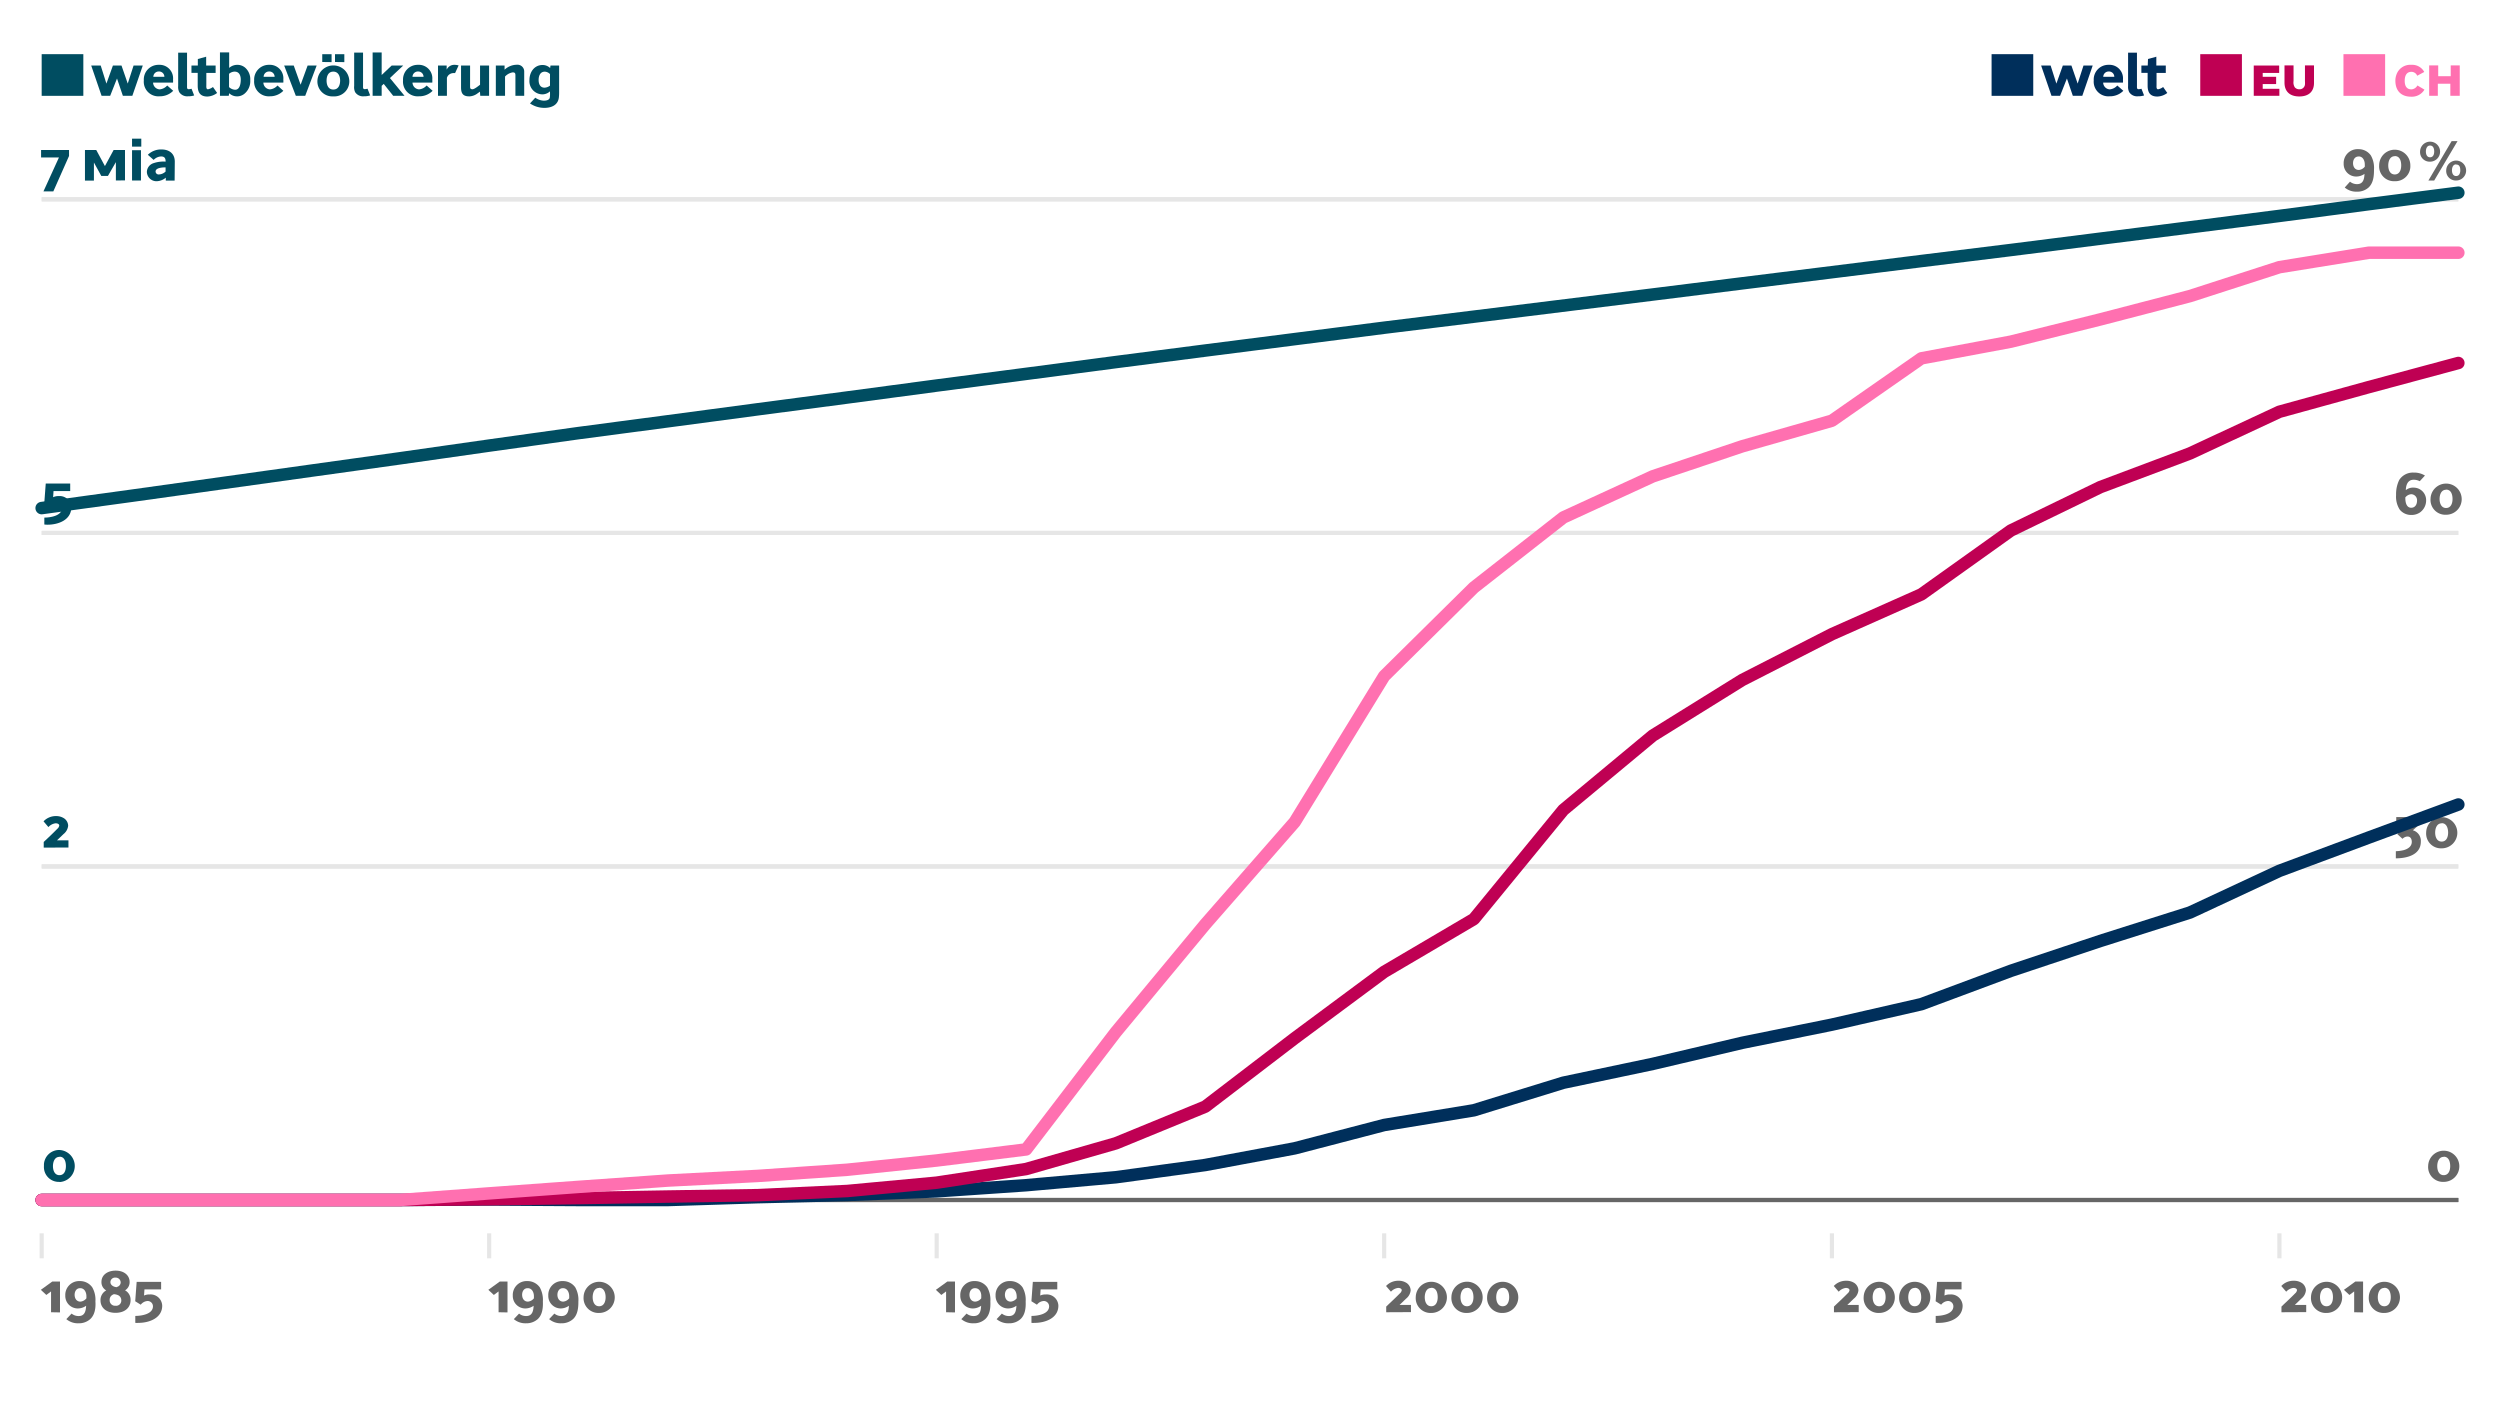 <svg id="chart" xmlns="http://www.w3.org/2000/svg" viewBox="0 0 600 338"><defs><style>.cls-1{fill:#fff;}.cls-10,.cls-11,.cls-2,.cls-3,.cls-6,.cls-8,.cls-9{fill:none;}.cls-3{stroke:#666;}.cls-4{isolation:isolate;}.cls-5{fill:#004d61;}.cls-6{stroke:#e6e6e6;}.cls-7{fill:#666;}.cls-8{stroke:#004d61;}.cls-10,.cls-11,.cls-8,.cls-9{stroke-linecap:round;stroke-linejoin:round;stroke-width:3px;}.cls-9{stroke:#002f5b;}.cls-10{stroke:#bf0053;}.cls-11{stroke:#ff70b0;}.cls-12{fill:#002f5b;}.cls-13{fill:#bf0053;}.cls-14{fill:#ff70b0;}</style></defs><title>internet-coverage</title><rect id="ground" class="cls-1" width="600" height="338"/><rect id="plotArea" class="cls-2" width="600" height="338"/><g id="leftAxis"><line class="cls-3" x1="590" y1="288" x2="10" y2="288"/><g class="cls-4"><path class="cls-5" d="M14.27,283.65a3.56,3.56,0,0,1-3.72-3.83A3.63,3.63,0,0,1,14.29,276a3.85,3.85,0,0,1,0,7.69Zm0-6c-1.19,0-1.56,1.25-1.56,2.23s.38,2.16,1.56,2.16,1.55-1.15,1.55-2.16S15.52,277.61,14.29,277.61Z"/></g><line class="cls-6" x1="590" y1="207.95" x2="10" y2="207.95"/><g class="cls-4"><path class="cls-5" d="M10.49,203.43v-1.36c1.08-1,2.2-2.06,3.25-3.14a1.3,1.3,0,0,0,.48-.78c0-.44-.52-.56-.86-.56a2.75,2.75,0,0,0-1.74.91l-1.17-1.38a4.06,4.06,0,0,1,3-1.26,3.42,3.42,0,0,1,2,.59,2.22,2.22,0,0,1,.91,1.73,2.94,2.94,0,0,1-1.12,2l-1.56,1.5h2.75v1.72Z"/></g><line class="cls-6" x1="590" y1="127.9" x2="10" y2="127.9"/><g class="cls-4"><path class="cls-5" d="M11.4,125.93a6.61,6.61,0,0,1-.76-.05v-1.66c1.45,0,4.25-.41,4.25-2.33a1.29,1.29,0,0,0-1.32-1.26,2.2,2.2,0,0,0-1.61.9l-1.33-.83.35-4.65h5.87v1.81h-4l-.1,1.47a3,3,0,0,1,1.36-.27,2.79,2.79,0,0,1,3,2.72C17.1,124.8,14,125.93,11.4,125.93Z"/></g><line class="cls-6" x1="590" y1="47.84" x2="10" y2="47.84"/><g class="cls-4"><path class="cls-5" d="M12.8,45.93H10.43l3.72-8.14-4.29,0V36h6.71v1.43Z"/><path class="cls-5" d="M27.81,43.32l0-4.41-1.91,3.32H24.31L22.54,39l0,4.34H20.39V36H23.1l2.08,3.86L27.27,36H30v7.29Z"/><path class="cls-5" d="M31.69,35.19V33.28h2.22v1.91Zm0,8.13V36.05h2.14v7.27Z"/><path class="cls-5" d="M41.91,43.34H39.79l0-.7a3.55,3.55,0,0,1-2.09.85,2.3,2.3,0,0,1-2.45-2.27,2.27,2.27,0,0,1,1.63-2.07,7.37,7.37,0,0,1,2.87-.36c0-.77-.22-1.24-1.08-1.24a2.58,2.58,0,0,0-1.79.83l-1.4-1.23a4.51,4.51,0,0,1,3.27-1.28c1.88,0,3.2,1,3.2,2.93Zm-2.17-3.17c-.69,0-2.4.07-2.4,1a.72.72,0,0,0,.77.7,2.45,2.45,0,0,0,1.63-.7Z"/></g><path class="cls-2" d="M10,47.84H590V288H10"/></g><g id="rightAxis"><line class="cls-3" x1="10" y1="288" x2="590" y2="288"/><g class="cls-4"><path class="cls-7" d="M586.49,283.65a3.56,3.56,0,0,1-3.73-3.83,3.74,3.74,0,1,1,3.73,3.83Zm0-6c-1.19,0-1.55,1.25-1.55,2.23s.37,2.16,1.55,2.16,1.56-1.15,1.56-2.16S587.73,277.61,586.5,277.61Z"/></g><line class="cls-6" x1="10" y1="207.95" x2="590" y2="207.95"/><g class="cls-4"><path class="cls-7" d="M579.09,199.27A2.63,2.63,0,0,1,581,202c0,3.21-3.4,4-6,4v-1.71a9.46,9.46,0,0,0,1.83-.24c1-.26,2-.86,2-2,0-.68-.29-1.29-1.06-1.29a1.8,1.8,0,0,0-1.17.56l-1.25-1.14,2.59-2.29-2.84,0V196.1H581v1.45Z"/><path class="cls-7" d="M586,203.6a3.56,3.56,0,0,1-3.72-3.83A3.74,3.74,0,1,1,586,203.6Zm0-6c-1.19,0-1.56,1.25-1.56,2.23s.38,2.15,1.56,2.15,1.55-1.15,1.55-2.15S587.21,197.56,586,197.56Z"/></g><line class="cls-6" x1="10" y1="127.9" x2="590" y2="127.9"/><g class="cls-4"><path class="cls-7" d="M580.77,123a3.57,3.57,0,0,1-2.08.59,3.51,3.51,0,0,1-2.74-1.26,5.72,5.72,0,0,1-.89-3.51,7.81,7.81,0,0,1,.74-3.6,3.88,3.88,0,0,1,3.46-1.8,5,5,0,0,1,2.73.71l-1.25,1.36a3.09,3.09,0,0,0-1.49-.35c-1.42,0-1.83,1.32-1.85,2.49a2.73,2.73,0,0,1,1.87-.6,3,3,0,0,1,3,3.08A3.51,3.51,0,0,1,580.77,123Zm-2.08-4.39a2,2,0,0,0-1.41.77v.16c0,.92.22,2.32,1.41,2.32.95,0,1.4-.82,1.4-1.68A1.44,1.44,0,0,0,578.69,118.61Z"/><path class="cls-7" d="M587.06,123.54a3.56,3.56,0,0,1-3.73-3.82,3.74,3.74,0,1,1,3.73,3.82Zm0-6c-1.19,0-1.56,1.24-1.56,2.22s.38,2.16,1.56,2.16,1.55-1.15,1.55-2.16S588.3,117.51,587.07,117.51Z"/></g><line class="cls-6" x1="10" y1="47.84" x2="590" y2="47.84"/><g class="cls-4"><path class="cls-7" d="M568.46,45a4,4,0,0,1-2.78,1,4.23,4.23,0,0,1-2.94-1L564,43.6a2.62,2.62,0,0,0,1.71.59c1.48,0,1.72-1.26,1.77-2.46a3.48,3.48,0,0,1-2,.64,3,3,0,0,1-3-3.09A3.33,3.33,0,0,1,566,35.8a3.58,3.58,0,0,1,3,1.5,6,6,0,0,1,.76,3.39C569.77,42.16,569.63,43.91,568.46,45Zm-2.4-7.44c-.9,0-1.33.77-1.33,1.6s.43,1.63,1.4,1.63a2,2,0,0,0,1.42-.79,2.83,2.83,0,0,0,0-.41C567.58,38.63,567.15,37.54,566.06,37.54Z"/><path class="cls-7" d="M574.74,43.49A3.56,3.56,0,0,1,571,39.67a3.74,3.74,0,1,1,7.48,0A3.6,3.6,0,0,1,574.74,43.49Zm0-6c-1.19,0-1.56,1.24-1.56,2.22s.38,2.16,1.56,2.16,1.55-1.15,1.55-2.16S576,37.46,574.75,37.46Z"/><path class="cls-7" d="M583.21,38.8a2.29,2.29,0,0,1-2.39-2.45,2.4,2.4,0,1,1,2.39,2.45Zm0-3.87c-.76,0-1,.8-1,1.43s.23,1.39,1,1.39,1-.74,1-1.39S584,34.93,583.22,34.93Zm1,8.39h-1.39l5.57-9.45h1.42Zm5.26,0a2.29,2.29,0,0,1-2.38-2.45,2.39,2.39,0,1,1,2.38,2.45Zm0-3.87c-.77,0-1,.8-1,1.43s.24,1.37,1,1.37,1-.73,1-1.37S590.32,39.5,589.54,39.5Z"/></g><path class="cls-2" d="M590,47.84H10V288H590"/></g><g id="xAxis"><line class="cls-6" x1="10" y1="296" x2="10" y2="302"/><g class="cls-4"><path class="cls-7" d="M12.25,314.94v-5l-1.13.85L9.8,309.56l2.76-2H14.4v7.42Z"/><path class="cls-7" d="M21.65,316.59a4.06,4.06,0,0,1-2.79,1,4.26,4.26,0,0,1-2.94-1l1.26-1.33a2.62,2.62,0,0,0,1.71.59c1.48,0,1.72-1.26,1.78-2.47a3.47,3.47,0,0,1-2,.65,3,3,0,0,1-3-3.1,3.32,3.32,0,0,1,3.47-3.47,3.57,3.57,0,0,1,3,1.5,6,6,0,0,1,.76,3.39C23,313.78,22.81,315.53,21.65,316.59Zm-2.41-7.43c-.9,0-1.33.77-1.33,1.59s.43,1.64,1.4,1.64a2.05,2.05,0,0,0,1.43-.8c0-.14,0-.26,0-.4C20.77,310.25,20.33,309.16,19.24,309.16Z"/><path class="cls-7" d="M27.72,315.08c-2.13,0-3.6-1.15-3.6-3a2.61,2.61,0,0,1,1.38-2.38,2.23,2.23,0,0,1-1.15-2.05c0-1.65,1.45-2.7,3.41-2.7s3.35,1.08,3.35,2.73a2.27,2.27,0,0,1-1.1,2,2.55,2.55,0,0,1,1.33,2.33C31.34,313.92,29.87,315.08,27.72,315.08Zm.61-4.24a2.89,2.89,0,0,0-.93-.23l-.08,0a1.77,1.77,0,0,0-.65.41,1.38,1.38,0,0,0-.35,1,1.29,1.29,0,0,0,1.4,1.36,1.24,1.24,0,0,0,1.39-1.31A1.33,1.33,0,0,0,28.33,310.84Zm-.59-4.21a1.1,1.1,0,0,0-1.24,1.08c0,.73.76,1.14,1.43,1.21H28a1.63,1.63,0,0,1,.23-.11,1.12,1.12,0,0,0,.73-1A1.17,1.17,0,0,0,27.74,306.63Z"/><path class="cls-7" d="M33.22,317.49a6.28,6.28,0,0,1-.75,0v-1.67c1.44,0,4.24-.4,4.24-2.32a1.28,1.28,0,0,0-1.32-1.26,2.24,2.24,0,0,0-1.61.89l-1.33-.83.35-4.65h5.87v1.81h-4l-.1,1.47a3,3,0,0,1,1.36-.26,2.79,2.79,0,0,1,3,2.71C38.92,316.37,35.77,317.49,33.22,317.49Z"/></g><line class="cls-6" x1="117.4" y1="296" x2="117.4" y2="302"/><g class="cls-4"><path class="cls-7" d="M119.66,314.94v-5l-1.14.85-1.32-1.23,2.76-2h1.84v7.42Z"/><path class="cls-7" d="M129.05,316.59a4.06,4.06,0,0,1-2.79,1,4.26,4.26,0,0,1-2.94-1l1.26-1.33a2.62,2.62,0,0,0,1.71.59c1.48,0,1.72-1.26,1.78-2.47a3.47,3.47,0,0,1-2,.65,3,3,0,0,1-3-3.1,3.32,3.32,0,0,1,3.47-3.47,3.6,3.6,0,0,1,3,1.5,6.11,6.11,0,0,1,.75,3.39C130.35,313.78,130.21,315.53,129.05,316.59Zm-2.41-7.43c-.9,0-1.33.77-1.33,1.59s.43,1.64,1.4,1.64a2.05,2.05,0,0,0,1.43-.8c0-.14,0-.26,0-.4C128.17,310.25,127.73,309.16,126.64,309.16Z"/><path class="cls-7" d="M137.52,316.59a4.06,4.06,0,0,1-2.79,1,4.26,4.26,0,0,1-2.94-1l1.26-1.33a2.62,2.62,0,0,0,1.71.59c1.48,0,1.72-1.26,1.78-2.47a3.47,3.47,0,0,1-2,.65,3,3,0,0,1-2.95-3.1,3.32,3.32,0,0,1,3.47-3.47,3.6,3.6,0,0,1,3,1.5,6.11,6.11,0,0,1,.75,3.39C138.82,313.78,138.68,315.53,137.52,316.59Zm-2.41-7.43c-.9,0-1.33.77-1.33,1.59s.43,1.64,1.4,1.64a2.05,2.05,0,0,0,1.43-.8c0-.14,0-.26,0-.4C136.64,310.25,136.2,309.16,135.11,309.16Z"/><path class="cls-7" d="M143.79,315.11a3.57,3.57,0,0,1-3.73-3.83,3.74,3.74,0,1,1,3.73,3.83Zm0-6c-1.19,0-1.55,1.25-1.55,2.23s.38,2.16,1.55,2.16,1.56-1.15,1.56-2.16S145,309.07,143.8,309.07Z"/></g><line class="cls-6" x1="224.8" y1="296" x2="224.8" y2="302"/><g class="cls-4"><path class="cls-7" d="M227.06,314.94v-5l-1.14.85-1.31-1.23,2.76-2h1.83v7.42Z"/><path class="cls-7" d="M236.45,316.59a4,4,0,0,1-2.79,1,4.26,4.26,0,0,1-2.94-1l1.26-1.33a2.64,2.64,0,0,0,1.71.59c1.49,0,1.72-1.26,1.78-2.47a3.45,3.45,0,0,1-2,.65,3,3,0,0,1-3-3.1,3.32,3.32,0,0,1,3.47-3.47,3.6,3.6,0,0,1,3,1.5,6.11,6.11,0,0,1,.75,3.39C237.75,313.78,237.61,315.53,236.45,316.59ZM234,309.16c-.9,0-1.33.77-1.33,1.59s.43,1.64,1.4,1.64a2,2,0,0,0,1.43-.8c0-.14,0-.26,0-.4C235.57,310.25,235.13,309.16,234,309.16Z"/><path class="cls-7" d="M244.92,316.59a4,4,0,0,1-2.79,1,4.26,4.26,0,0,1-2.94-1l1.26-1.33a2.64,2.64,0,0,0,1.71.59c1.49,0,1.72-1.26,1.78-2.47a3.47,3.47,0,0,1-2,.65,3,3,0,0,1-3-3.1,3.32,3.32,0,0,1,3.47-3.47,3.6,3.6,0,0,1,3,1.5,6.11,6.11,0,0,1,.75,3.39C246.22,313.78,246.08,315.53,244.92,316.59Zm-2.41-7.43c-.9,0-1.33.77-1.33,1.59s.43,1.64,1.4,1.64a2.05,2.05,0,0,0,1.43-.8c0-.14,0-.26,0-.4C244,310.25,243.6,309.16,242.51,309.16Z"/><path class="cls-7" d="M248.31,317.49a6.34,6.34,0,0,1-.76,0v-1.67c1.44,0,4.24-.4,4.24-2.32a1.28,1.28,0,0,0-1.31-1.26,2.2,2.2,0,0,0-1.61.89l-1.33-.83.34-4.65h5.87v1.81h-4l-.1,1.47a3,3,0,0,1,1.36-.26,2.79,2.79,0,0,1,3,2.71C254,316.37,250.85,317.49,248.31,317.49Z"/></g><line class="cls-6" x1="332.2" y1="296" x2="332.2" y2="302"/><g class="cls-4"><path class="cls-7" d="M332.69,314.94v-1.36c1.08-1.05,2.2-2.06,3.25-3.14a1.3,1.3,0,0,0,.48-.78c0-.43-.52-.56-.86-.56a2.75,2.75,0,0,0-1.73.91l-1.18-1.37a4,4,0,0,1,3-1.26,3.41,3.41,0,0,1,2,.58,2.25,2.25,0,0,1,.91,1.73,2.89,2.89,0,0,1-1.12,2l-1.55,1.5h2.74v1.72Z"/><path class="cls-7" d="M343.5,315.11a3.56,3.56,0,0,1-3.72-3.83,3.74,3.74,0,1,1,3.72,3.83Zm0-6c-1.19,0-1.56,1.25-1.56,2.23s.38,2.16,1.56,2.16,1.55-1.15,1.55-2.16S344.75,309.07,343.52,309.07Z"/><path class="cls-7" d="M352.07,315.11a3.57,3.57,0,0,1-3.73-3.83,3.75,3.75,0,1,1,3.73,3.83Zm0-6c-1.19,0-1.55,1.25-1.55,2.23s.38,2.16,1.55,2.16,1.56-1.15,1.56-2.16S353.32,309.07,352.08,309.07Z"/><path class="cls-7" d="M360.64,315.11a3.57,3.57,0,0,1-3.73-3.83,3.74,3.74,0,1,1,3.73,3.83Zm0-6c-1.19,0-1.55,1.25-1.55,2.23s.38,2.16,1.55,2.16,1.56-1.15,1.56-2.16S361.89,309.07,360.65,309.07Z"/></g><line class="cls-6" x1="439.66" y1="296" x2="439.66" y2="302"/><g class="cls-4"><path class="cls-7" d="M440.15,314.94v-1.36c1.08-1.05,2.2-2.06,3.25-3.14a1.3,1.3,0,0,0,.48-.78c0-.43-.52-.56-.86-.56a2.75,2.75,0,0,0-1.73.91l-1.18-1.37a4,4,0,0,1,3-1.26,3.41,3.41,0,0,1,2,.58,2.25,2.25,0,0,1,.91,1.73,2.92,2.92,0,0,1-1.12,2l-1.55,1.5h2.74v1.72Z"/><path class="cls-7" d="M451,315.11a3.56,3.56,0,0,1-3.72-3.83,3.74,3.74,0,1,1,3.72,3.83Zm0-6c-1.19,0-1.56,1.25-1.56,2.23s.38,2.16,1.56,2.16,1.55-1.15,1.55-2.16S452.21,309.07,451,309.07Z"/><path class="cls-7" d="M459.53,315.11a3.57,3.57,0,0,1-3.73-3.83,3.74,3.74,0,1,1,3.73,3.83Zm0-6c-1.19,0-1.55,1.25-1.55,2.23s.38,2.16,1.55,2.16,1.56-1.15,1.56-2.16S460.78,309.07,459.54,309.07Z"/><path class="cls-7" d="M465.32,317.49a6.28,6.28,0,0,1-.75,0v-1.67c1.44,0,4.24-.4,4.24-2.32a1.28,1.28,0,0,0-1.32-1.26,2.22,2.22,0,0,0-1.61.89l-1.33-.83.35-4.65h5.87v1.81h-4l-.1,1.47a3,3,0,0,1,1.36-.26,2.79,2.79,0,0,1,3,2.71C471,316.37,467.87,317.49,465.32,317.49Z"/></g><line class="cls-6" x1="547.06" y1="296" x2="547.06" y2="302"/><g class="cls-4"><path class="cls-7" d="M547.55,314.94v-1.36c1.08-1.05,2.2-2.06,3.25-3.14a1.3,1.3,0,0,0,.48-.78c0-.43-.52-.56-.86-.56a2.75,2.75,0,0,0-1.73.91l-1.18-1.37a4,4,0,0,1,3-1.26,3.39,3.39,0,0,1,2,.58,2.25,2.25,0,0,1,.91,1.73,2.89,2.89,0,0,1-1.12,2l-1.55,1.5h2.74v1.72Z"/><path class="cls-7" d="M558.36,315.11a3.56,3.56,0,0,1-3.72-3.83,3.74,3.74,0,1,1,3.72,3.83Zm0-6c-1.19,0-1.56,1.25-1.56,2.23s.38,2.16,1.56,2.16,1.55-1.15,1.55-2.16S559.61,309.07,558.38,309.07Z"/><path class="cls-7" d="M565,314.94v-5l-1.14.85-1.32-1.23,2.76-2h1.84v7.42Z"/><path class="cls-7" d="M572.23,315.11a3.56,3.56,0,0,1-3.72-3.83,3.74,3.74,0,1,1,3.72,3.83Zm0-6c-1.19,0-1.56,1.25-1.56,2.23s.38,2.16,1.56,2.16,1.55-1.15,1.55-2.16S573.48,309.07,572.25,309.07Z"/></g><path class="cls-2" d="M10,302v-6H590v6"/></g><g id="seriesContainer"><path class="cls-8" d="M10,121.94,31.47,119l21.47-3,21.47-3,21.52-3,21.47-3.06,21.47-3,21.47-2.84,21.52-2.87,21.47-2.83,21.47-2.87,21.47-2.8L267.8,86.9l21.47-2.77,21.47-2.74,21.46-2.74L353.73,76l21.47-2.66,21.47-2.66L418.14,68l21.52-2.67,21.47-2.68L482.6,60l21.47-2.72,21.53-2.72,21.46-2.74L568.53,49,590,46.25"/><path class="cls-9" d="M10,288H95.93l21.47-.13,21.47.13h21.47l21.52-.68,21.47-.52,21.47-.88,21.47-1.47,21.53-1.91,21.47-2.94,21.46-4L332.2,270l21.53-3.53,21.47-6.62,21.47-4.52,21.47-5.06,21.52-4.36L461.13,241l21.47-8,21.47-7.17L525.6,219l21.46-10L568.53,201,590,193.08"/><path class="cls-10" d="M10,288H95.93l21.47-.18,21.47-.28,21.47-.37,21.52-.33,21.47-1,21.47-2,21.47-3.27,21.53-6.17,21.47-8.81,21.47-16.42,21.46-15.92,21.53-12.67,21.47-26.2,21.47-17.84,21.47-13.34,21.52-11,21.47-9.55,21.47-15.32,21.47-10.42,21.53-8.09,21.46-10,21.47-5.92L590,87.12"/><path class="cls-11" d="M10,288H95.93l21.47-1.59,21.47-1.56,21.47-1.52,21.52-1.11,21.47-1.48,21.47-2.22,21.47-2.66,21.53-28.15,21.47-25.89,21.47-24.55,21.46-35L353.73,141l21.47-16.81,21.47-9.87,21.47-7.21,21.52-6.14L461.13,86l21.47-4,21.47-5.34,21.52-5.6,21.47-6.94,21.47-3.47H590"/></g><g class="cls-4"><path class="cls-5" d="M31.76,23H29.49l-1.41-4.16L26.44,23H24.38l-2.49-7.27h2.28l1.37,4.34,1.56-4.34h2.06l1.5,4.33,1.4-4.33h2.21Z"/><path class="cls-5" d="M38.31,23.11a3.5,3.5,0,0,1-3.79-3.81,3.51,3.51,0,0,1,3.59-3.74,3.24,3.24,0,0,1,3.42,3.53,4.65,4.65,0,0,1,0,.74H36.74a1.67,1.67,0,0,0,1.57,1.62,2.72,2.72,0,0,0,1.82-.93l1.44,1.27A4.47,4.47,0,0,1,38.31,23.11Zm-.18-5.95a1.29,1.29,0,0,0-1.33,1.27h2.65A1.26,1.26,0,0,0,38.13,17.16Z"/><path class="cls-5" d="M45.14,23.11a2.28,2.28,0,0,1-2.12-1,2.8,2.8,0,0,1-.26-1.47v-8h2.13v8c0,.31-.07.77.39.77a3.45,3.45,0,0,0,.69-.11l.63,1.61A4.81,4.81,0,0,1,45.14,23.11Z"/><path class="cls-5" d="M49.79,23.17c-1.75,0-2.34-1-2.34-2.63,0-1,0-2,0-3.06l-1.5,0V15.73h1.53l0-1.57,2-.55v2.12h2.27V17.5l-2.23,0v2.93c0,.32-.09,1,.4,1a2.92,2.92,0,0,0,1.19-.55l1,1.43A4.16,4.16,0,0,1,49.79,23.17Z"/><path class="cls-5" d="M58.64,22.52a2.81,2.81,0,0,1-1.73.61A2.72,2.72,0,0,1,55,22.37L54.9,23H52.79V12.58H55V16.3a2.94,2.94,0,0,1,2-.74,2.87,2.87,0,0,1,1.86.7,3.7,3.7,0,0,1,1.2,3A3.88,3.88,0,0,1,58.64,22.52Zm-2.33-5.33a2.09,2.09,0,0,0-1.34.53V20.9a2.25,2.25,0,0,0,1.47.64c1.16,0,1.34-1.58,1.34-2.45S57.47,17.19,56.31,17.19Z"/><path class="cls-5" d="M64.78,23.11A3.51,3.51,0,0,1,61,19.3a3.52,3.52,0,0,1,3.6-3.74A3.24,3.24,0,0,1,68,19.09a4.65,4.65,0,0,1,0,.74H63.21a1.67,1.67,0,0,0,1.57,1.62,2.74,2.74,0,0,0,1.82-.93L68,21.79A4.47,4.47,0,0,1,64.78,23.11Zm-.18-5.95a1.29,1.29,0,0,0-1.33,1.27h2.64A1.26,1.26,0,0,0,64.6,17.16Z"/><path class="cls-5" d="M73.25,23H71l-2.8-7.27h2.3l1.65,4.61,1.68-4.61H76Z"/><path class="cls-5" d="M80,23.13a3.59,3.59,0,0,1-3.82-3.79,3.83,3.83,0,0,1,7.65,0A3.6,3.6,0,0,1,80,23.13Zm-2.66-8.25V13h2.24v1.91ZM80,17.19c-1.23,0-1.62,1.1-1.62,2.15s.39,2.15,1.62,2.15,1.63-1.1,1.63-2.15S81.19,17.19,80,17.19Zm.4-2.31V13h2.24v1.91Z"/><path class="cls-5" d="M87.34,23.11a2.25,2.25,0,0,1-2.11-1A2.79,2.79,0,0,1,85,20.63v-8h2.13v8c0,.31-.07.77.39.77a3.35,3.35,0,0,0,.69-.11l.63,1.61A4.76,4.76,0,0,1,87.34,23.11Z"/><path class="cls-5" d="M94.37,23l-2.28-2.87-.49.47V23H89.43V12.59H91.6V18L94,15.73h2.77l-3.19,3L97.09,23Z"/><path class="cls-5" d="M100.53,23.11a3.51,3.51,0,0,1-3.8-3.81,3.52,3.52,0,0,1,3.6-3.74,3.24,3.24,0,0,1,3.42,3.53,4.65,4.65,0,0,1,0,.74H99a1.67,1.67,0,0,0,1.57,1.62,2.74,2.74,0,0,0,1.82-.93l1.44,1.27A4.47,4.47,0,0,1,100.53,23.11Zm-.18-5.95A1.29,1.29,0,0,0,99,18.43h2.65A1.27,1.27,0,0,0,100.35,17.16Z"/><path class="cls-5" d="M109.22,17.54c-.12,0-.25,0-.38,0a1.73,1.73,0,0,0-1.27.57,1.82,1.82,0,0,0-.31.56V23h-2.14V15.72h2.08l0,1a2,2,0,0,1,1.82-1.16,3.74,3.74,0,0,1,1.05.14Z"/><path class="cls-5" d="M115.26,23l-.07-1-.54.38a3.46,3.46,0,0,1-2,.75c-1.54,0-2-.7-2-2.17V15.73h2.17c0,1.69,0,3.38,0,5.07,0,.44.13.62.58.62s1.37-.75,1.81-1.08V15.73h2.17V23Z"/><path class="cls-5" d="M123.7,23V18.21c0-.5,0-.84-.65-.84a3.2,3.2,0,0,0-1.84,1V23H119V15.73h2.1l0,1a4.34,4.34,0,0,1,2.9-1.19,1.62,1.62,0,0,1,1.81,1.65V23Z"/><path class="cls-5" d="M134.13,23.39c-.22,1.86-1.79,2.5-3.49,2.5a6.08,6.08,0,0,1-3.44-1.07l1.27-1.37a3.83,3.83,0,0,0,2,.71c.52,0,1.29-.08,1.47-.67A5.83,5.83,0,0,0,132,22.3l0-.38a2.72,2.72,0,0,1-1.87.73,3.17,3.17,0,0,1-3.06-3.46c0-1.86,1.15-3.59,3.15-3.59a2.58,2.58,0,0,1,1.81.73l.09-.61h2.07V22A11.48,11.48,0,0,1,134.13,23.39ZM132,17.78a1.83,1.83,0,0,0-1.25-.58c-1.13,0-1.48,1.05-1.48,2s.37,1.84,1.41,1.84a2.28,2.28,0,0,0,1.32-.49Z"/></g><rect class="cls-5" x="10" y="13" width="10" height="10"/><g class="cls-4"><path class="cls-12" d="M499.75,23h-2.27l-1.42-4.16L494.42,23h-2.06l-2.49-7.27h2.28l1.38,4.34,1.55-4.34h2.06l1.5,4.33,1.4-4.33h2.21Z"/><path class="cls-12" d="M506.29,23.11a3.51,3.51,0,0,1-3.79-3.81,3.51,3.51,0,0,1,3.6-3.74,3.24,3.24,0,0,1,3.41,3.53,4.65,4.65,0,0,1,0,.74h-4.75a1.67,1.67,0,0,0,1.57,1.62,2.72,2.72,0,0,0,1.82-.93l1.45,1.27A4.51,4.51,0,0,1,506.29,23.11Zm-.18-5.95a1.29,1.29,0,0,0-1.33,1.27h2.65A1.26,1.26,0,0,0,506.11,17.16Z"/><path class="cls-12" d="M513.12,23.11a2.25,2.25,0,0,1-2.11-1,2.79,2.79,0,0,1-.27-1.47v-8h2.13v8c0,.31-.07.77.39.77a3.35,3.35,0,0,0,.69-.11l.63,1.61A4.81,4.81,0,0,1,513.12,23.11Z"/><path class="cls-12" d="M517.77,23.17c-1.75,0-2.34-1-2.34-2.63,0-1,0-2,0-3.06l-1.5,0V15.73h1.53l.06-1.57,2-.55v2.12h2.27V17.5l-2.22,0v2.93c0,.32-.1,1,.39,1a2.81,2.81,0,0,0,1.19-.55l1,1.43A4.13,4.13,0,0,1,517.77,23.17Z"/></g><rect class="cls-12" x="477.98" y="13" width="10" height="10"/><g class="cls-4"><path class="cls-13" d="M540.9,23V15.73H547V17.5l-3.95,0v.93l3.22,0v1.74l-3.22,0v1.14h4V23Z"/><path class="cls-13" d="M551.83,23.15c-2.32,0-3.55-1.24-3.55-3.32V15.7h2.17v3.77a2.18,2.18,0,0,0,.3,1.49,1.4,1.4,0,0,0,1.08.47,1.29,1.29,0,0,0,1.36-1.13,5.71,5.71,0,0,0,0-.83V15.7h2.17v4.13C555.39,21.91,554.16,23.15,551.83,23.15Z"/></g><rect class="cls-13" x="528.06" y="13" width="10" height="10"/><g class="cls-4"><path class="cls-14" d="M580.13,18.18a1.5,1.5,0,0,0-1.39-.94c-1.26,0-1.61,1.08-1.61,2.15s.34,2.06,1.62,2.06a1.77,1.77,0,0,0,1.43-.94l1.69,1a3.52,3.52,0,0,1-3.17,1.7c-2.45,0-3.81-1.43-3.81-3.87a4.09,4.09,0,0,1,.24-1.38,3.5,3.5,0,0,1,3.6-2.4,3.27,3.27,0,0,1,3.09,1.71Z"/><path class="cls-14" d="M588.08,23V20.1h-3l0,2.9H583V15.7h2.17l0,2.59h3V15.7h2.17V23Z"/></g><rect class="cls-14" x="562.43" y="13" width="10" height="10"/></svg>